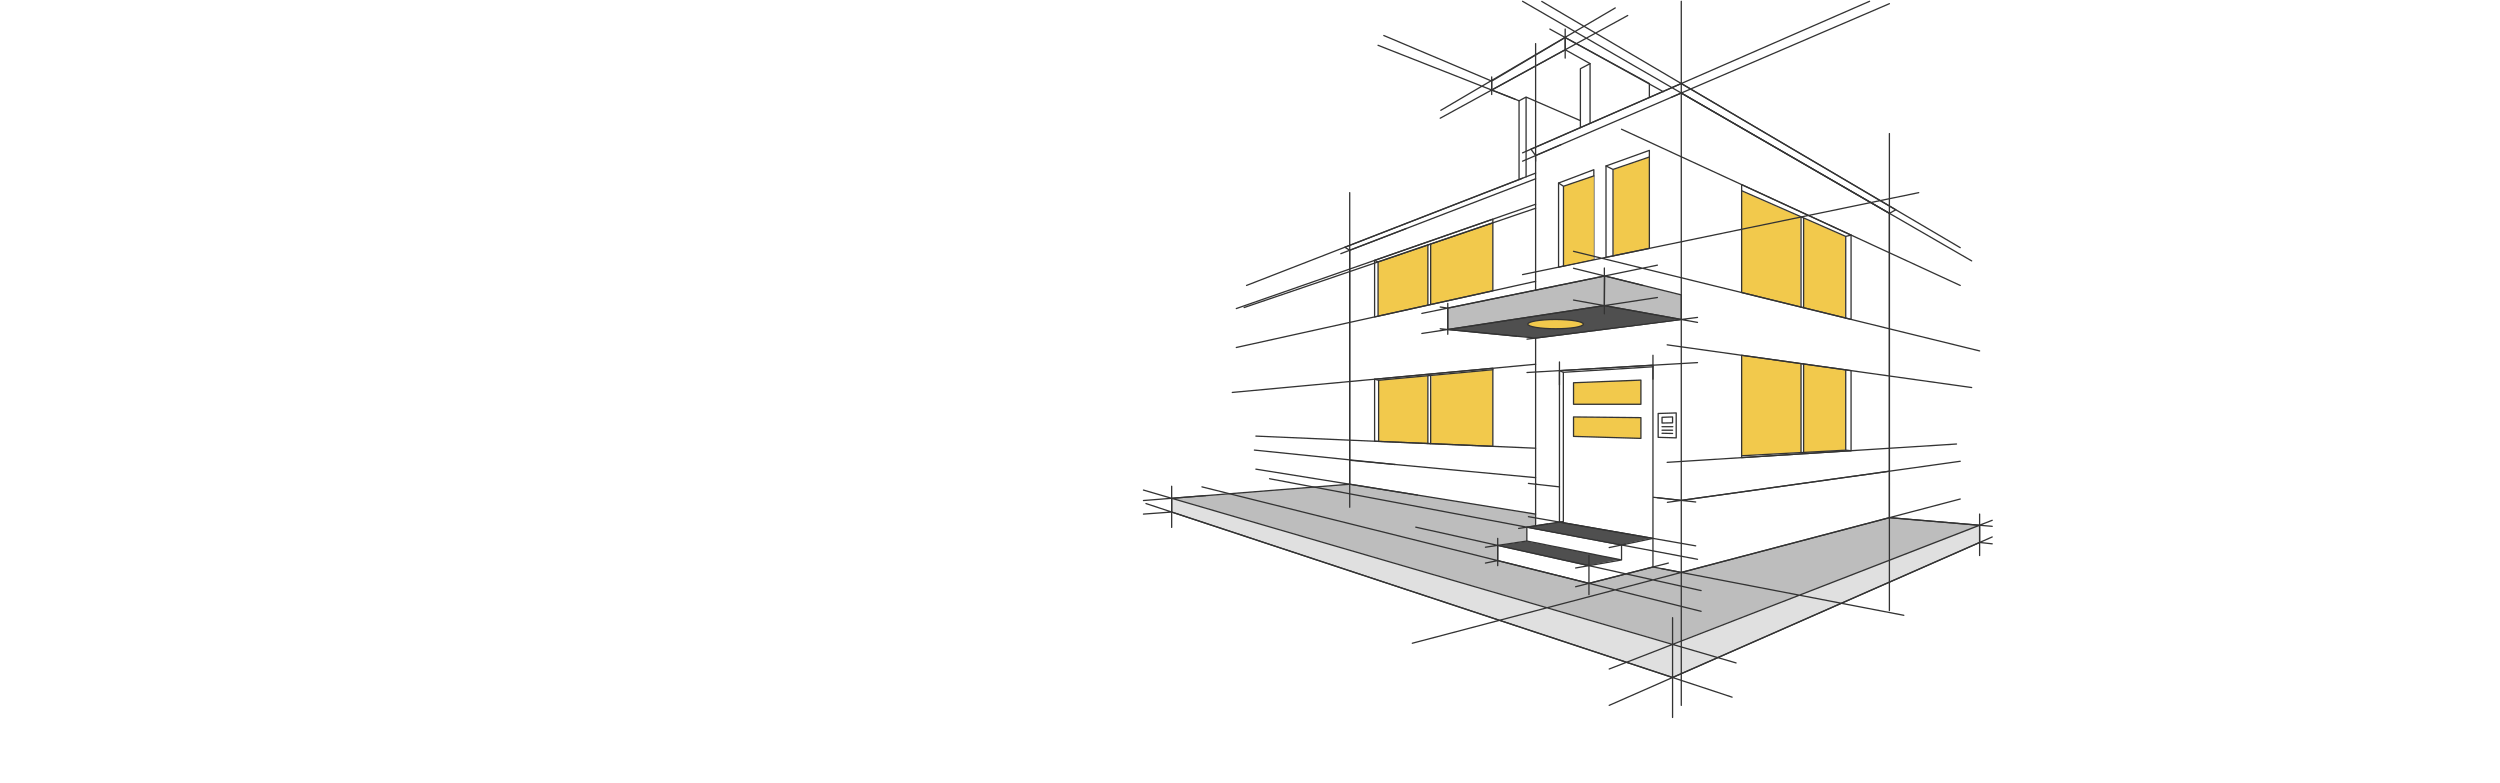 <svg width="1920" height="601" fill="none" xmlns="http://www.w3.org/2000/svg"><path d="M1112.26 253.042l66.88 6.488 111.3-14.474-58.4-10.481-119.78 18.467z" fill="#4F4F4F"/><path d="M1232.04 212.116l-120.28 24.456v16.47l120.28-18.467 58.89 10.481V226.59l-58.89-14.474z" fill="#BDBDBD"/><path d="M1172.65 415.746l-21.46 2.994 68.87 15.472 23.96-4.492-71.37-13.974zm24.95-14.973l-23.95 3.993 71.87 13.475 22.96-4.991-70.88-12.477z" fill="#4F4F4F"/><path d="M1520.52 416.744v-13.476l-236.07 91.833-384.804-112.295v10.481l384.804 126.769 236.07-103.312z" fill="#E0E0E0"/><path d="M1520.52 403.269l-236.07 91.333-384.304-111.796 135.754-10.98 143.24 22.958v8.984l-6.49.998v10.481l-22.46 3.493v11.479l70.37 17.469 28.45-6.988 20.46-5.49 21.96 4.492 160.21-42.423 68.88 5.99z" fill="#BDBDBD"/><path d="M1179.35 119.469v103.325m-67.46 30.263l67.46 6.577 111.88-14.276m-111.88 14.277v143.783m18.31-29.506l-18.31-2.034" stroke="#333" stroke-linecap="round" stroke-linejoin="round"/><path d="M1179.35 137.308l-142.77 54.888v179.683l142.77 22.942m111.87 44.817l159.83-42.084V163.838l-159.83-92.386v368.186z" stroke="#333" stroke-linecap="round" stroke-linejoin="round"/><path d="M1451.05 361.88l-159.83 22.423-21.75-2.426m-90.12-262.408l-3.59-4.894 115.46-50.428 164.76 96.958-4.93 2.735-159.83-92.387-111.87 48.016zm111.87-55.322v7.306m.01 155.031l-58.84-14.543-120.5 24.682v16.435l120.26-18.356 59.08 10.657v-18.875zm-58.84-14.543l-.24 22.761m-52.8 132.129l-142.77-13.336m232.89 59.991V280.459l-71.81 4.179v116.325l71.81 12.523z" stroke="#333" stroke-linecap="round" stroke-linejoin="round"/><path d="M1269.47 435.446l-49.16 12.565-70.07-17.473v-11.696l22.38-3.337v-10.644l28.03-4.362V285.927l68.82-4.235" stroke="#333" stroke-linecap="round" stroke-linejoin="round"/><path d="M1172.62 404.861l72.72 13.687 24.13-5.063v21.961l21.76 4.193" stroke="#333" stroke-linecap="round" stroke-linejoin="round"/><path d="M1245.34 418.548v11.5l-72.72-14.543m72.71 14.543l-25.02 4.375-70.07-15.58m70.07 7.798v30.052m-22.65-172.053l2.99 1.29" stroke="#333" stroke-linecap="round" stroke-linejoin="round"/><path d="M1208.47 293.949l51.75-2.033v18.553h-51.75v-16.52z" fill="#F2C94C"/><path d="M1208.47 293.949l51.75-2.033v18.553h-51.75v-16.52z" stroke="#333" stroke-linecap="round" stroke-linejoin="round"/><path d="M1208.47 320.215v14.935l51.75 1.529v-15.931l-51.75-.533z" fill="#F2C94C"/><path d="M1208.47 320.215v14.935l51.75 1.529v-15.931l-51.75-.533z" stroke="#333" stroke-linecap="round" stroke-linejoin="round"/><path d="M1216 248.934c0 1.964-9.53 3.562-21.3 3.562-11.77 0-21.33-1.598-21.33-3.562 0-1.963 9.53-3.576 21.3-3.576 11.77 0 21.33 1.599 21.33 3.576z" fill="#F2C94C"/><path d="M1216 248.934c0 1.964-9.53 3.562-21.3 3.562-11.77 0-21.33-1.598-21.33-3.562 0-1.963 9.53-3.576 21.3-3.576 11.77 0 21.33 1.599 21.33 3.576zm57.47 68.619l13.85-.421v19.142l-13.85-.407v-18.314z" stroke="#333" stroke-linecap="round" stroke-linejoin="round"/><path d="M1276.45 320.483v4.403l8.08-.154v-4.53l-8.08.281zm8.25 7.221h-8.25m8.08 2.678h-8.08m8.08 2.509l-8.08-.154" stroke="#333" stroke-linecap="round" stroke-linejoin="round"/><path d="M1337.58 272.858v77.007l45.69-2.495v-68.376l-45.69-6.136zm47.68 6.636v68.023l32.44-2.143v-61.389l-32.44-4.491z" fill="#F2C94C"/><path d="M1337.58 272.858v78.602l84.04-5.329v-61.493l-84.04-11.78z" stroke="#333" stroke-linecap="round" stroke-linejoin="round"/><path d="M1337.58 350.016l79.94-4.291v-61.662m0 61.661l4.1.407m-38.43-66.878v68.309m1.98-.099V279.52" stroke="#333" stroke-linecap="round" stroke-linejoin="round"/><path d="M1417.21 244.058l-31.95-7.986v-68.375l31.95 13.974v62.387zm-34.44-8.485l-45.42-10.98v-77.858l45.42 19.964v68.874z" fill="#F2C94C"/><path d="M1421.62 245.288l-84.04-20.615v-82.879l84.04 38.747v64.747z" stroke="#333" stroke-linecap="round" stroke-linejoin="round"/><path d="M1417.52 244.277v-62.713l-79.94-35.087m79.94 35.089l4.1-1.024m-36.45 55.798v-68.967m-1.98 68.492v-69.361m-116.48-91.643V64.147l-64.65-35.325-56.44 33.446v6.858l21.01 8.274v60.483" stroke="#333" stroke-linecap="round" stroke-linejoin="round"/><path d="M1172.03 135.793V74.538l-5.4 2.86m5.4-2.86l41.71 18.118m0 5.328V52.76l7.43-3.885v45.87" stroke="#333" stroke-linecap="round" stroke-linejoin="round"/><path d="M1221.17 48.876l-19.09-10.672-56.46 30.921m56.44-40.303l.02 9.382" stroke="#333" stroke-linecap="round" stroke-linejoin="round"/><path d="M1146.51 283.985v58.808l-87.65-3.907v-46.915l37.43-3.494.5 52.1 1.99.089.5-52.189 47.23-4.492z" fill="#F2C94C"/><path d="M1146.51 282.814v59.979l-90.82-3.927v-47.623l90.82-8.429z" stroke="#333" stroke-linecap="round" stroke-linejoin="round"/><path d="M1055.69 291.244l3.09.8 87.73-8.106m-87.73 8.104v46.965m39.97-50.653v52.377m-2.14-52.181v52.098" stroke="#333" stroke-linecap="round" stroke-linejoin="round"/><path d="M1058.36 243.06v-41.924l40.42-13.975 47.73-15.971v52.137l-47.73 10.25v-46.416l-1.99.69v46.225l-38.43 8.984z" fill="#F2C94C"/><path d="M1055.69 243.395v-43.431l90.82-31.651v55.014l-90.82 20.068zm43.06-9.521v-46.459m-2.14 46.935v-46.221" stroke="#333" stroke-linecap="round" stroke-linejoin="round"/><path d="M1146.51 171.13l-88.16 30.039v41.635m121-109.856l-146.52 56.921 3.75 2.328m19.11 7.768l2.66 1.206m138.62-60.597v64.606l27.09-6.1v-68.744l-27.09 10.238z" stroke="#333" stroke-linecap="round" stroke-linejoin="round"/><path d="M1266.71 120.782l-27.68 9.483v65.88l27.68-5.396v-69.967z" fill="#F2C94C"/><path d="M1266.71 115.485l-33.3 11.976v70.174l33.3-6.886v-75.264z" stroke="#333" stroke-linecap="round" stroke-linejoin="round"/><path d="M1224.06 199.14l-23.31 4.991v-61.102l23.31-7.938" fill="#F2C94C"/><path d="M1200.75 204.395v-61.366l23.31-7.938m-27.09 5.484l3.78 2.455m32.66-15.566l5.38 2.65 27.92-9.55m-27.92 9.549v66.331m212.26 201.111l69.29 5.862v13.182l-235.81 103.732L899.84 393.25v-10.559l136.74-10.813" stroke="#333" stroke-linecap="round" stroke-linejoin="round"/><path d="M1520.34 403.417l-235.81 91.489L899.84 382.69m384.69 112.216v25.425m166.52-417.745v366.336m0-71.366l78.95 6.661m-9.66-9.398v31.82m-284.47 87.157L1530 399.589m-294.13 142.129L1530 412.379m-651.814-36.012l455.094 132.76M880.11 386.728l450.12 148.691M923.121 373.913l383.309 95.57m-96.34-18.863l71.18-18.189m-193.95-27.57l219.11 48.703m-156.19-40.079v20.937m-9.41-14.162l9.41-1.417m0 11.695l-9.41 1.894m79.48 1.99l-10.22 1.795m74.44 38.187V551m-4.13-286.164l233.83 32.787m-233.83 57.456l222.19-14.08M1184.1 1.11l321.34 189.092m-336.1-72.821L1435.82 1m69.62 382.25l-420.78 110.758m195.92-108.221l224.86-31.524m-232.57 27.993l29.41 3.269m-128.45-14.263l6.18.687m-204.974-4.292l328.634 61.871m-55.12-11.653l-12.68 2.666m-47.36-18.162l-22.19 3.465m79.02-306.598l260.1 119.957m14.9 197.396l9.66 1.052m-253.91 19.072l186.02 35.816m-289.35-212.078l130.91-16.688m-95.2-13.335l95.2 17.164m-95.2-41.579l53.32 13.182m-169.8 21.499l180.88-37.064m0 24.848L1091.99 256.1m72.8 2.105l-58.7-5.708m5.8-15.874l-5.8-.841m66.67 50.301l130.91-7.601m-129.84 118.316l128.45 22.409m-132.94-208.319l304.22-62.937M1190.3 22.328l87.22 48.143m-170.96 14.234L1240.5 6.089m-134.41 84.689l143.98-78.868m-86.56 64.255l-105.16-41.37m87.27 27.472l-82.85-34.988m145.7 165.731l311.87 76.498m-573.937 31.888l232.947-21.638m-214.818 55.169l214.818 9.297m-107.93 12.523l-108.039-11.079m125.259 34.568l-124.108-19.927m204.808-223.464l-211.983 82.36m122.683-43.711l-50.27 19.324m-80.278 42.154l229.858-80.102M949.492 266.871l229.858-50.807m0-56.123l-223.847 76.26m276.647-30.348v35.156m-120.26-7.991v23.699m85.77 38.845v-17.558m71.81 13.169v-18.315M1169.34 1l344.89 199.358M1283.47 74.775l167.58-71.94m-252.19 108.263l-29.52 12.677m-132.76 24.176v241.611M1145.62 59.1v13.448m56.44-50.22v22.27M925.985 380.615l-47.799 3.787m21.653 8.848l-21.653 1.571m413.034 44.818v102.077m0-477.568V1m-111.87 122.775v-90.27M899.84 373.449v31.581" stroke="#333" stroke-linecap="round" stroke-linejoin="round"/></svg>